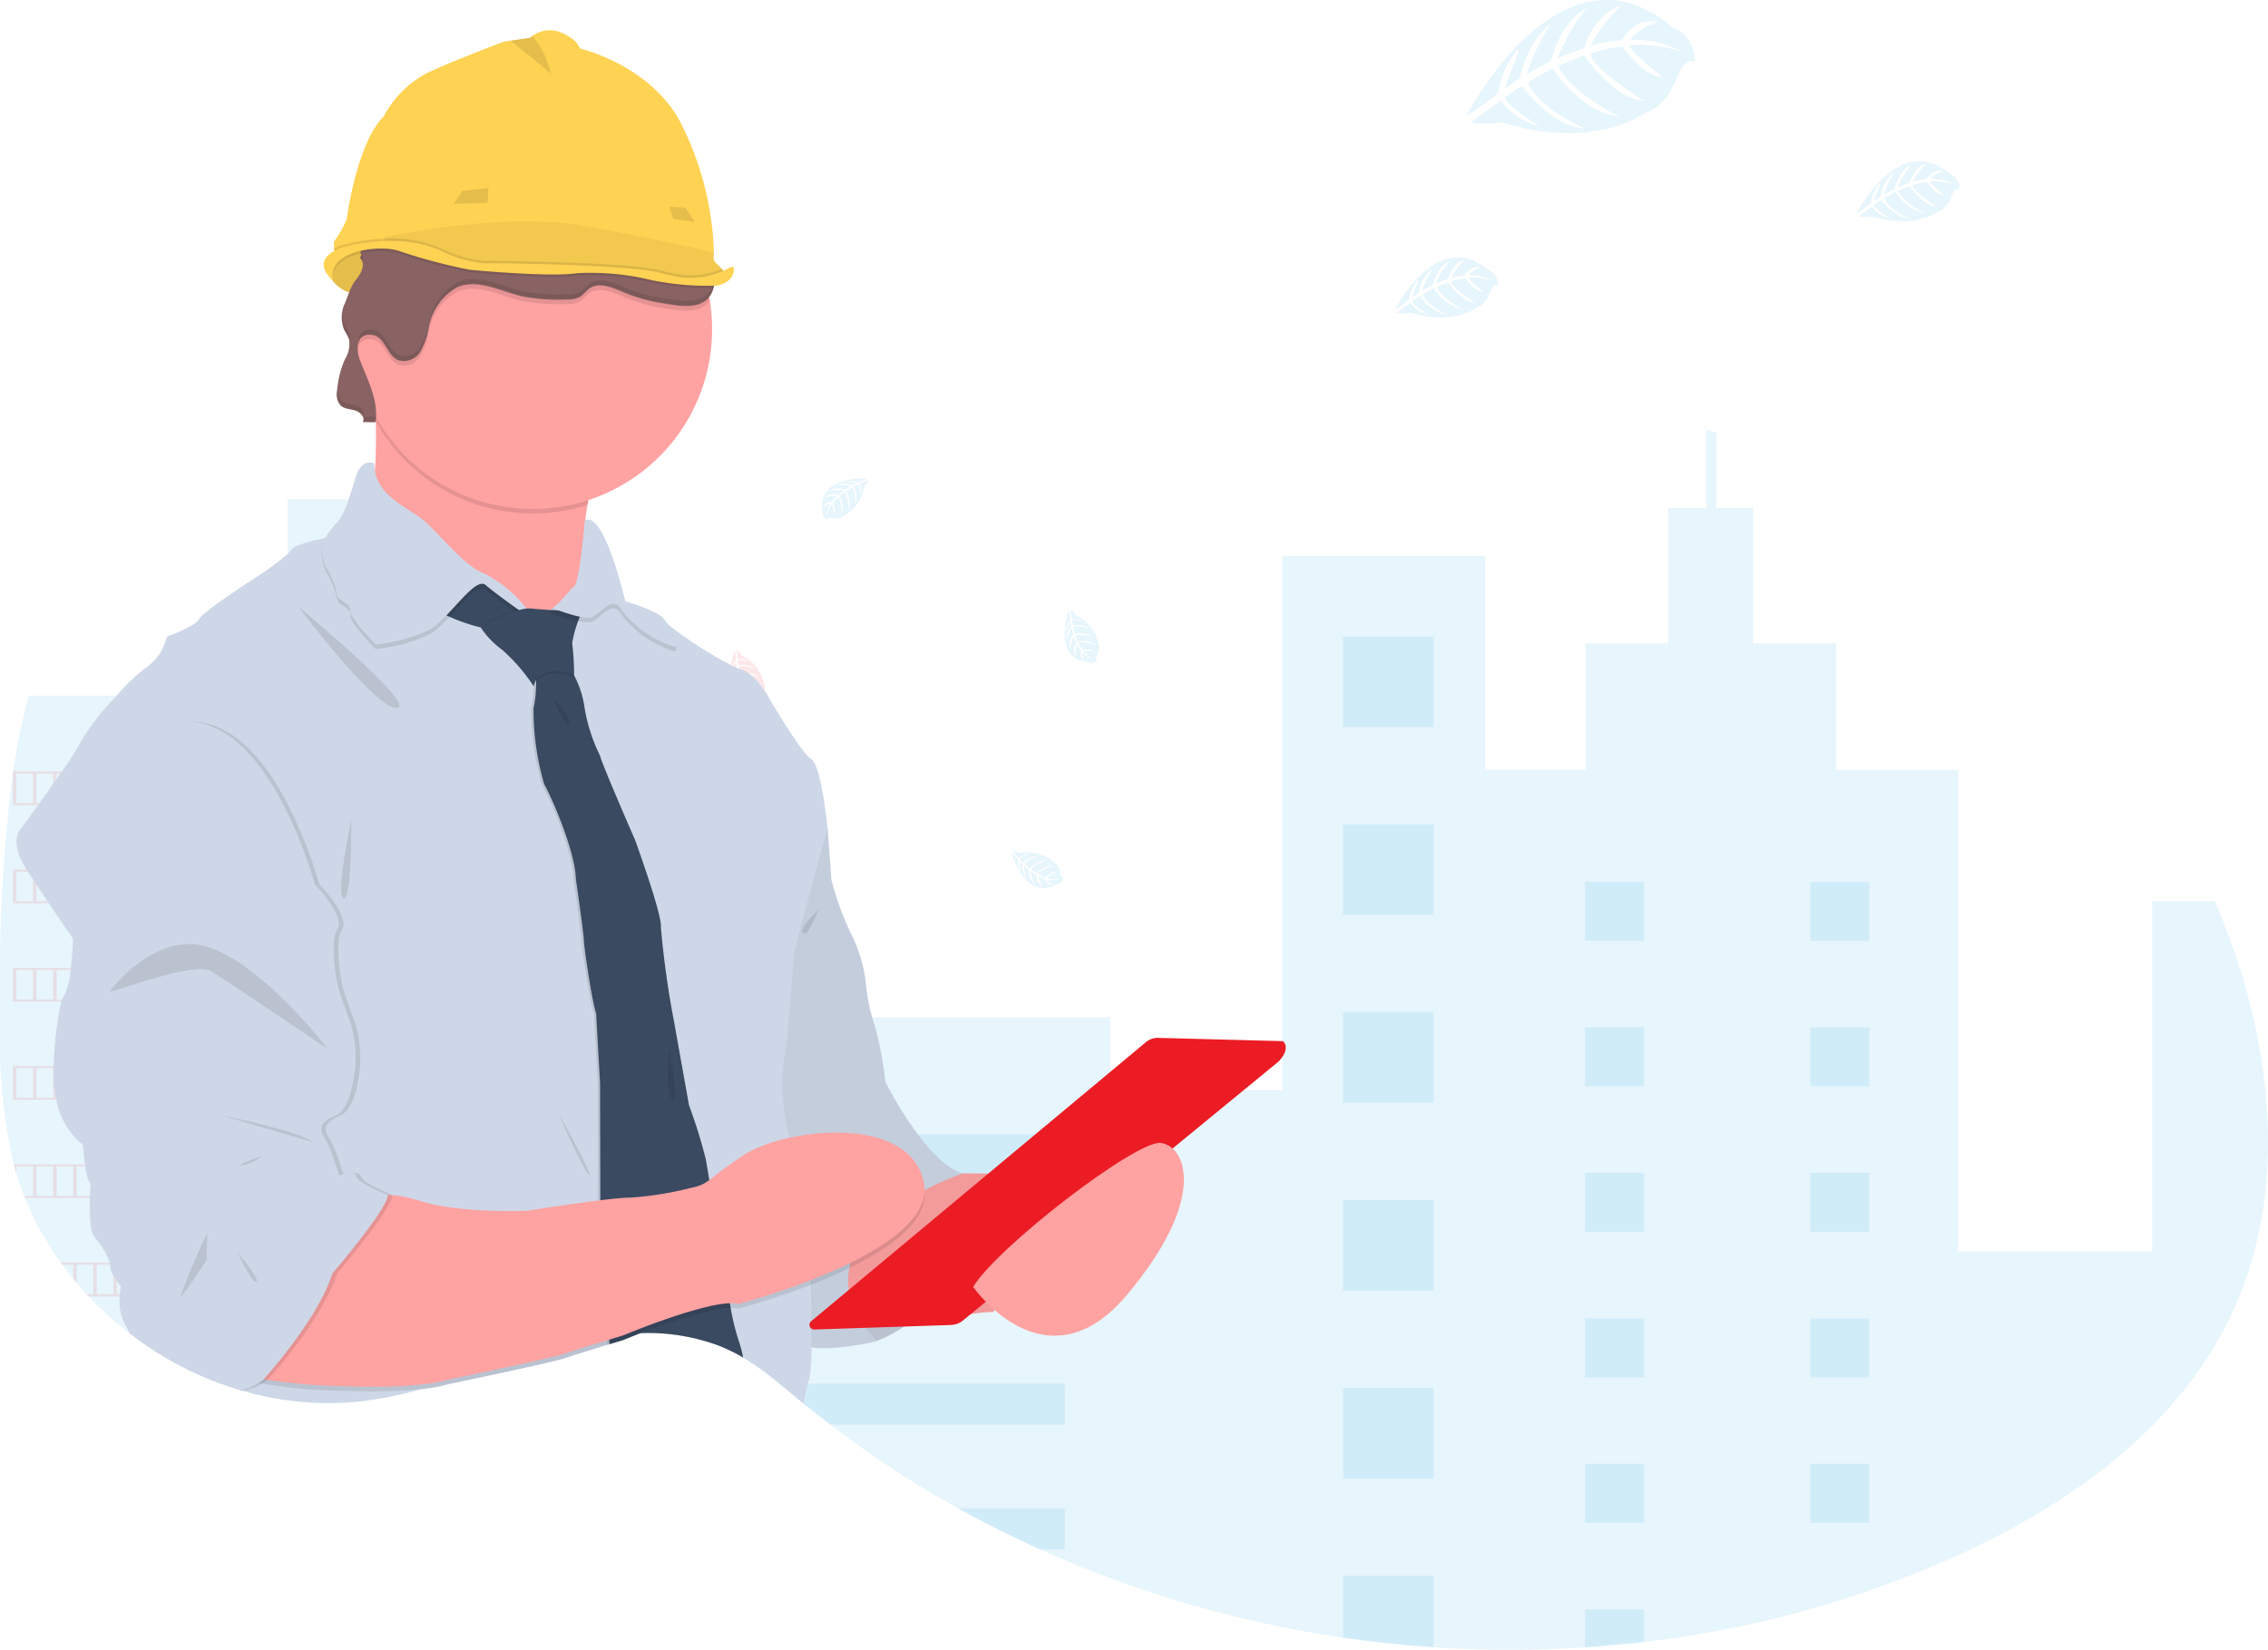 <svg xmlns="http://www.w3.org/2000/svg" width="180" height="130.955" viewBox="0 0 180 130.955"><path data-name="Path 223" d="M33.599 46.563v63.646l-.218.06a32.381 32.381 0 01-4.3.9 23.954 23.954 0 01-9.838-.792l-.111-.032-.2-.06-.28-.087q-.705-.222-1.4-.485l-.28-.107q-.671-.258-1.314-.556l-.28-.128q-.671-.312-1.314-.66c-.154-.081-.307-.168-.458-.25q-.685-.383-1.343-.8-.7-.445-1.366-.928-.309-.222-.611-.455a27.084 27.084 0 01-3.251-2.933c-.055-.055-.107-.112-.159-.168a25.156 25.156 0 01-.782-.883c-.094-.111-.188-.222-.28-.336q-.452-.551-.871-1.126c-.042-.055-.082-.112-.123-.168a24.271 24.271 0 01-2.832-5.12 3.425 3.425 0 01-.065-.168q-.336-.864-.613-1.757c-.076-.248-.148-.5-.212-.752a4.603 4.603 0 01-.06-.223A45.4 45.4 0 010 80.985v-1.32A128.178 128.178 0 011.021 61.35a.764.764 0 01.018-.124 57.2 57.2 0 011.227-6.013h17.142v-8.65h3.418v-6.948h7.356v6.948z" fill="#0c9add" opacity=".1"/><path data-name="Path 224" d="M176.952 104.632c-4.458 9.2-13.516 15.352-22.9 19.41a84.489 84.489 0 01-23.576 6.291q-2.333.277-4.682.43a90.8 90.8 0 01-12.014-.013q-3.609-.24-7.193-.767a90.718 90.718 0 01-24.049-7q-3.314-1.492-6.493-3.258a83.061 83.061 0 01-10.148-6.638q-1.068-.816-2.108-1.667l-.285-.233c-.546-.45-1.086-.91-1.635-1.356a23.767 23.767 0 00-2.9-2.078c-.069-.04-.138-.081-.208-.119a10.205 10.205 0 00-.574-.309 13.14 13.14 0 00-1.232-.544V80.74h31.152v5.8h13.672v-42.4h16.093v16.954h7.96v-10.04h6.575V40.331h3.021v-6.244c.262.1.524.195.784.294v5.951h2.941v10.73h6.572V61.1h9.691v38.244h15.4V71.53h4.964c4.517 10.52 6.142 22.849 1.172 33.102z" fill="#0c9add" opacity=".1"/><path data-name="Rectangle 180" fill="#0c9add" opacity=".1" d="M106.591 50.519h7.193v7.193h-7.193z"/><path data-name="Rectangle 181" fill="#0c9add" opacity=".1" d="M106.591 65.428h7.193v7.193h-7.193z"/><path data-name="Rectangle 182" fill="#0c9add" opacity=".1" d="M106.591 80.339h7.193v7.193h-7.193z"/><path data-name="Rectangle 183" fill="#0c9add" opacity=".1" d="M106.591 95.25h7.193v7.193h-7.193z"/><path data-name="Rectangle 184" fill="#0c9add" opacity=".1" d="M106.591 110.16h7.193v7.193h-7.193z"/><path data-name="Path 225" d="M113.784 125.067v5.68q-3.609-.24-7.193-.767v-4.913z" fill="#0c9add" opacity=".1"/><path data-name="Rectangle 185" fill="#0c9add" opacity=".1" d="M59.329 90.037h25.177v3.258H59.329z"/><path data-name="Rectangle 186" fill="#eb1c24" opacity=".1" d="M59.329 99.932h25.177v3.258H59.329z"/><path data-name="Path 226" d="M84.506 109.827v3.256H65.901q-1.068-.816-2.108-1.667l-.285-.233c-.546-.45-1.086-.91-1.635-1.356z" fill="#0c9add" opacity=".1"/><path data-name="Path 227" d="M84.506 119.721v3.258h-1.964q-3.314-1.492-6.493-3.258z" fill="#0c9add" opacity=".1"/><path data-name="Rectangle 187" fill="#0c9add" opacity=".1" d="M125.798 69.996h4.682v4.682h-4.682z"/><path data-name="Rectangle 188" fill="#eb1c24" opacity=".1" d="M24.41 48.177h4.682v4.682H24.41z"/><path data-name="Rectangle 189" fill="#eb1c24" opacity=".1" d="M24.41 59.055h4.682v4.682H24.41z"/><path data-name="Rectangle 190" fill="#eb1c24" opacity=".1" d="M24.41 69.93h4.682v4.682H24.41z"/><path data-name="Rectangle 191" fill="#eb1c24" opacity=".1" d="M24.41 80.808h4.682v4.682H24.41z"/><path data-name="Rectangle 192" fill="#eb1c24" opacity=".1" d="M24.41 91.685h4.682v4.682H24.41z"/><path data-name="Rectangle 193" fill="#eb1c24" opacity=".1" d="M24.41 102.561h4.682v4.682H24.41z"/><path data-name="Rectangle 194" fill="#0c9add" opacity=".1" d="M143.673 69.996h4.682v4.682h-4.682z"/><path data-name="Rectangle 195" fill="#0c9add" opacity=".1" d="M125.798 81.545h4.682v4.682h-4.682z"/><path data-name="Rectangle 196" fill="#0c9add" opacity=".1" d="M143.673 81.545h4.682v4.682h-4.682z"/><path data-name="Rectangle 197" fill="#0c9add" opacity=".1" d="M125.798 93.095h4.682v4.682h-4.682z"/><path data-name="Rectangle 198" fill="#0c9add" opacity=".1" d="M143.673 93.095h4.682v4.682h-4.682z"/><path data-name="Rectangle 199" fill="#0c9add" opacity=".1" d="M125.798 104.646h4.682v4.682h-4.682z"/><path data-name="Rectangle 200" fill="#0c9add" opacity=".1" d="M143.673 104.646h4.682v4.682h-4.682z"/><path data-name="Rectangle 201" fill="#0c9add" opacity=".1" d="M125.798 116.194h4.682v4.682h-4.682z"/><path data-name="Rectangle 202" fill="#0c9add" opacity=".1" d="M143.673 116.194h4.682v4.682h-4.682z"/><path data-name="Path 228" d="M125.798 130.763v-3.02h4.682v2.59z" fill="#0c9add" opacity=".1"/><path data-name="Path 229" d="M1.022 61.227v2.686h17.906v-2.686zm1.595 2.518H1.302v-2.35h1.314zm1.595 0H2.897v-2.35h1.314zm1.595 0H4.492v-2.35h1.314zm1.595 0H6.086v-2.35H7.4zm1.595 0H7.681v-2.35h1.311zm1.595 0H9.276v-2.35h1.316zm1.595 0H10.87v-2.35h1.314zm1.595 0h-1.317v-2.35h1.314zm1.595 0H14.06v-2.35h1.314zm1.595 0h-1.318v-2.35h1.314zm1.679 0h-1.4v-2.35h1.4z" fill="#eb1c24" opacity=".1"/><path data-name="Path 230" d="M1.022 69.026v2.677h17.906v-2.677zm1.595 2.509H1.302v-2.342h1.314zm1.595 0H2.897v-2.342h1.314zm1.595 0H4.492v-2.342h1.314zm1.595 0H6.086v-2.342H7.4zm1.595 0H7.681v-2.342h1.311zm1.595 0H9.276v-2.342h1.316zm1.595 0H10.87v-2.342h1.314zm1.595 0h-1.317v-2.342h1.314zm1.595 0H14.06v-2.342h1.314zm1.595 0h-1.318v-2.342h1.314zm1.679 0h-1.4v-2.342h1.4z" fill="#eb1c24" opacity=".1"/><path data-name="Path 231" d="M1.022 76.823V79.5h17.906v-2.677zm1.595 2.51H1.302v-2.342h1.314zm1.595 0H2.897v-2.342h1.314zm1.595 0H4.492v-2.342h1.314zm1.595 0H6.086v-2.342H7.4zm1.595 0H7.681v-2.342h1.311zm1.595 0H9.276v-2.342h1.316zm1.595 0H10.87v-2.342h1.314zm1.595 0h-1.317v-2.342h1.314zm1.595 0H14.06v-2.342h1.314zm1.595 0h-1.318v-2.342h1.314zm1.679 0h-1.4v-2.342h1.4z" fill="#eb1c24" opacity=".1"/><path data-name="Path 232" d="M1.022 84.613v2.686h17.906v-2.686zm1.595 2.518H1.302v-2.35h1.314zm1.595 0H2.897v-2.35h1.314zm1.595 0H4.492v-2.35h1.314zm1.595 0H6.086v-2.35H7.4zm1.595 0H7.681v-2.35h1.311zm1.595 0H9.276v-2.35h1.316zm1.595 0H10.87v-2.35h1.314zm1.595 0h-1.317v-2.35h1.314zm1.595 0H14.06v-2.35h1.314zm1.595 0h-1.318v-2.35h1.314zm1.679 0h-1.4v-2.35h1.4z" fill="#eb1c24" opacity=".1"/><path data-name="Path 233" d="M1.091 92.417c.064.252.136.5.212.752v-.584h1.314v2.35h-.7c.02.055.042.112.065.168h16.953v-2.686zm3.121 2.518H2.897v-2.35h1.314zm1.595 0H4.492v-2.35h1.314zm1.595 0H6.087v-2.35h1.314zm1.595 0H7.681v-2.35h1.314zm1.595 0H9.276v-2.35h1.314zm1.595 0h-1.316v-2.35h1.314zm1.595 0h-1.317v-2.35h1.314zm1.595 0H14.06v-2.35h1.314zm1.595 0h-1.321v-2.35h1.314zm1.679 0h-1.4v-2.35h1.4z" fill="#eb1c24" opacity=".1"/><path data-name="Path 234" d="M4.813 100.214l.123.168h.867v1.126c.092.112.186.223.28.336v-1.46h1.32v2.35h-.532c.052.055.1.112.159.168h11.9v-2.686zm4.183 2.518H7.682v-2.35h1.314zm1.595 0H9.276v-2.35h1.314zm1.595 0h-1.315v-2.35h1.314zm1.595 0h-1.314v-2.35h1.314zm1.595 0h-1.314v-2.35h1.314zm1.595 0h-1.314v-2.35h1.314zm1.679 0h-1.4v-2.35h1.4z" fill="#eb1c24" opacity=".1"/><path data-name="Path 235" d="M13.602 108.011c.151.086.3.168.458.25v-.082h1.314v.742l.28.128v-.87h1.314v1.425l.28.107v-1.533h1.4v2.014l.28.087v-2.27z" fill="#eb1c24" opacity=".1"/><path data-name="Path 236" d="M68.815 37.976s-4-.242-3.525 2.561a.685.685 0 00.356.722s0-.208.41-.138a1.872 1.872 0 00.435.02.9.9 0 00.532-.218 3.177 3.177 0 001.563-2.3s.322-.4.31-.5l-.671.289a1.208 1.208 0 01.05.891s-.022-.873-.153-.853a4.67 4.67 0 00-.351.168 1.992 1.992 0 01.1 1.465s.114-1.044-.22-1.4l-.487.28a2.093 2.093 0 01.149 1.591 2.968 2.968 0 00-.248-1.523l-.431.336a2.04 2.04 0 01.168 1.457s-.035-1.277-.264-1.375a2.591 2.591 0 00-.435.47s.3.626.114.957c0 0-.114-.849-.208-.854a2.828 2.828 0 00-.413.95 2.045 2.045 0 01.322-1.007 1.128 1.128 0 00-.574.3s.059-.4.671-.433a2.621 2.621 0 01.395-.453 2.474 2.474 0 00-.974.113 1.093 1.093 0 011.084-.2l.425-.347a3.5 3.5 0 00-1.135.012 1.366 1.366 0 011.249-.091l.463-.277a4.228 4.228 0 00-1.084-.094 1.663 1.663 0 011.22.02l.336-.149s-.5-.1-.643-.112-.154-.055-.154-.055a1.726 1.726 0 01.935.1 4.233 4.233 0 00.683-.323z" fill="#0c9add" opacity=".1"/><path data-name="Path 237" d="M58.309 51.619s-1.368 3.767 1.455 4.111a.683.683 0 00.791-.136s-.2-.065-.015-.433a1.912 1.912 0 00.144-.41.908.908 0 00-.06-.572 3.174 3.174 0 00-1.764-2.152s-.292-.425-.394-.442l.084.73a1.21 1.21 0 01.87.2s-.839-.227-.861-.1c0 .025.062.384.062.384a1.987 1.987 0 011.432.322s-.97-.406-1.408-.186l.131.534a2.1 2.1 0 011.568.309 2.985 2.985 0 00-1.531-.193l.2.5a2.082 2.082 0 011.445.25s-1.235-.336-1.392-.138a2.641 2.641 0 00.326.549s.687-.107.95.168c0 0-.848-.133-.878-.045a2.9 2.9 0 00.794.671 2.055 2.055 0 01-.871-.6 1.128 1.128 0 00.123.636s-.366-.168-.227-.764a2.57 2.57 0 01-.322-.5 2.434 2.434 0 00-.168.965 1.094 1.094 0 01.111-1.1l-.212-.5a3.4 3.4 0 00-.312 1.093 1.384 1.384 0 01.269-1.225l-.133-.522a4.184 4.184 0 00-.4 1.007 1.658 1.658 0 01.364-1.165l-.049-.359s-.235.45-.29.586-.1.131-.1.131a1.726 1.726 0 01.364-.868 4.237 4.237 0 00-.096-.736z" fill="#eb1c24" opacity=".1"/><path data-name="Path 238" d="M84.836 48.442s-1.366 3.773 1.455 4.109a.685.685 0 00.792-.138s-.2-.065-.015-.431a1.794 1.794 0 00.143-.411.907.907 0 00-.059-.572 3.175 3.175 0 00-1.764-2.152s-.294-.423-.4-.44l.086.729a1.215 1.215 0 01.87.206s-.839-.227-.863-.1c0 .027.062.384.062.384a2 2 0 011.434.322s-.97-.4-1.41-.186l.133.535a2.094 2.094 0 011.568.309 2.989 2.989 0 00-1.533-.195l.2.5a2.083 2.083 0 011.445.25s-1.234-.336-1.392-.136a2.6 2.6 0 00.336.549s.685-.109.95.168c0 0-.848-.133-.878-.044a2.907 2.907 0 00.792.671 2.037 2.037 0 01-.87-.6 1.138 1.138 0 00.121.636s-.364-.168-.225-.762a2.705 2.705 0 01-.324-.5 2.475 2.475 0 00-.168.965 1.093 1.093 0 01.111-1.1l-.212-.5a3.4 3.4 0 00-.312 1.091 1.38 1.38 0 01.268-1.224l-.134-.524a4.184 4.184 0 00-.4 1.007 1.666 1.666 0 01.366-1.165l-.049-.359s-.235.45-.292.586-.1.131-.1.131a1.736 1.736 0 01.366-.868 4.128 4.128 0 00-.098-.741z" fill="#0c9add" opacity=".1"/><path data-name="Path 239" d="M46.92 79.242s-1.368 3.768 1.455 4.113a.682.682 0 00.791-.138s-.2-.066-.015-.431a1.807 1.807 0 00.144-.411.9.9 0 00-.06-.572 3.17 3.17 0 00-1.764-2.15s-.292-.425-.394-.441l.084.728a1.214 1.214 0 01.87.207s-.839-.227-.861-.1c0 .027.062.384.062.384a2 2 0 011.432.322s-.97-.4-1.408-.186l.131.535a2.094 2.094 0 011.568.309 2.983 2.983 0 00-1.531-.195l.2.5a2.083 2.083 0 011.445.25s-1.234-.336-1.392-.136a2.64 2.64 0 00.326.549s.686-.109.952.168c0 0-.849-.133-.88-.044a2.923 2.923 0 00.794.671 2.042 2.042 0 01-.871-.594 1.124 1.124 0 00.123.635s-.366-.168-.227-.762a2.706 2.706 0 01-.322-.5 2.442 2.442 0 00-.168.965 1.094 1.094 0 01.111-1.1l-.212-.5a3.364 3.364 0 00-.311 1.091 1.38 1.38 0 01.269-1.224l-.134-.522a4.152 4.152 0 00-.4 1.007 1.657 1.657 0 01.364-1.165l-.049-.361s-.235.45-.29.586-.1.131-.1.131a1.719 1.719 0 01.366-.868 4.28 4.28 0 00-.098-.751z" fill="#eb1c24" opacity=".1"/><path data-name="Path 240" d="M41.488 43.724s-1.366 3.767 1.455 4.111a.686.686 0 00.792-.136s-.2-.065-.015-.433a1.884 1.884 0 00.143-.411.9.9 0 00-.059-.571 3.174 3.174 0 00-1.766-2.152s-.292-.425-.394-.441l.086.73a1.205 1.205 0 01.868.2s-.839-.227-.861-.1c0 .025.062.384.062.384a1.992 1.992 0 011.434.322s-.97-.406-1.41-.186l.131.534a2.1 2.1 0 011.569.309 2.975 2.975 0 00-1.533-.193l.2.5a2.077 2.077 0 011.445.252s-1.234-.336-1.392-.138a2.641 2.641 0 00.326.549s.687-.107.952.168c0 0-.848-.133-.878-.045a2.878 2.878 0 00.792.671 2.064 2.064 0 01-.871-.6 1.128 1.128 0 00.122.636s-.366-.168-.225-.764a2.648 2.648 0 01-.324-.5 2.468 2.468 0 00-.168.965 1.089 1.089 0 01.111-1.1l-.213-.5a3.364 3.364 0 00-.311 1.093 1.384 1.384 0 01.269-1.225l-.134-.522a4.185 4.185 0 00-.4 1.007 1.669 1.669 0 01.364-1.165l-.047-.359s-.237.45-.292.584-.1.133-.1.133a1.719 1.719 0 01.366-.868 4.107 4.107 0 00-.094-.739z" fill="#eb1c24" opacity=".1"/><path data-name="Path 241" d="M51.634 64.237s1.056 3.861 3.56 2.518a.683.683 0 00.567-.567s-.2.06-.26-.344a1.847 1.847 0 00-.121-.418.888.888 0 00-.378-.433 3.18 3.18 0 00-2.686-.742s-.483-.176-.577-.131l.49.546a1.226 1.226 0 01.829-.336s-.821.3-.76.418c.013.023.272.279.272.279a1.983 1.983 0 011.356-.564s-1.026.228-1.257.661l.415.361a2.1 2.1 0 011.46-.653s-1.066.275-1.365.725l.457.3a2.03 2.03 0 011.326-.628s-1.2.441-1.217.69a2.619 2.619 0 00.584.26s.5-.483.871-.415c0 0-.77.381-.744.47a2.987 2.987 0 001.032.087 2.048 2.048 0 01-1.054.017 1.118 1.118 0 00.467.448s-.4.072-.624-.494a2.658 2.658 0 01-.557-.227 2.482 2.482 0 00.42.886 1.1 1.1 0 01-.542-.962l-.465-.29a3.519 3.519 0 00.374 1.071 1.381 1.381 0 01-.487-1.155l-.41-.349a4.2 4.2 0 00.259 1.058 1.683 1.683 0 01-.373-1.162l-.247-.267s.067.5.1.646 0 .168 0 .168a1.724 1.724 0 01-.2-.92 4.2 4.2 0 00-.515-.552z" fill="#eb1c24" opacity=".1"/><path data-name="Path 242" d="M80.278 67.684s1.056 3.861 3.559 2.518a.681.681 0 00.569-.567s-.2.06-.262-.336a1.766 1.766 0 00-.119-.418.9.9 0 00-.379-.433 3.177 3.177 0 00-2.686-.74s-.483-.178-.576-.133l.488.546a1.226 1.226 0 01.829-.336s-.821.3-.759.418c.012.024.272.279.272.279a1.983 1.983 0 011.356-.564s-1.027.228-1.259.661l.416.361a2.078 2.078 0 011.459-.653s-1.064.275-1.363.725l.457.3a2.029 2.029 0 011.324-.628s-1.2.441-1.215.69a2.6 2.6 0 00.583.26s.5-.483.871-.415c0 0-.769.381-.744.47a2.993 2.993 0 001.034.087 2.056 2.056 0 01-1.056.017 1.129 1.129 0 00.467.448s-.4.072-.624-.493a2.617 2.617 0 01-.556-.227 2.464 2.464 0 00.418.886 1.1 1.1 0 01-.542-.962l-.465-.294a3.487 3.487 0 00.376 1.071 1.381 1.381 0 01-.487-1.155l-.411-.349a4.145 4.145 0 00.26 1.057 1.678 1.678 0 01-.374-1.162l-.247-.267s.067.5.1.646 0 .168 0 .168a1.724 1.724 0 01-.2-.92 4.21 4.21 0 00-.514-.556z" fill="#0c9add" opacity=".1"/><path data-name="Path 243" d="M69.532 106.457s8.709-2.933 6.906-13.323l-11.062-2.872-2.569 8.526z" fill="#ced7e7"/><path data-name="Path 244" d="M62.807 98.788l6.723 7.67s8.709-2.933 6.906-13.323z" opacity=".1"/><path data-name="Path 245" d="M26.213 22.025s1.175 1.912 2.781.957.065-3.594.065-3.594-3.076-.422-2.846 2.637z" fill="#fed253"/><path data-name="Path 246" d="M28.994 22.981a1.657 1.657 0 01-1.294.218 2.609 2.609 0 01-1.286-.9 2.808 2.808 0 01-.2-.274 2.321 2.321 0 01.727-2.123 2.959 2.959 0 011.927-.53.874.874 0 01.188.017l.032.054c.045.086.144.275.25.529.358.83.786 2.336-.344 3.009z" opacity=".1"/><path data-name="Path 247" d="M70.387 92.645l6.043.488 11.247.092-8.861 10.911a12.978 12.978 0 00-3.391.549c-.579.4-8.71.185-8.71.185l-1.313-5.593z" fill="#ffa2a2"/><path data-name="Path 248" d="M70.387 92.645l6.043.488 11.247.092-8.861 10.911a12.978 12.978 0 00-3.391.549c-.579.4-8.71.185-8.71.185l-1.313-5.593z" opacity=".05"/><path data-name="Path 249" d="M64.276 63.31l1.405 2.384.305 4.156a23.846 23.846 0 001.712 4.583 11.368 11.368 0 011.039 3.79 13.739 13.739 0 00.671 3.115 27.3 27.3 0 01.856 4.532s3.24 6.478 6.172 7.272c0 0-14.545 4.767-6.906 13.323 0 0-5.439 1.343-6.723-.183s-4.645-24.14-4.645-24.14l1.039-19.069z" fill="#ced7e7"/><path data-name="Path 250" d="M64.276 63.31l1.405 2.384.305 4.156a23.846 23.846 0 001.712 4.583 11.368 11.368 0 011.039 3.79 13.739 13.739 0 00.671 3.115 27.3 27.3 0 01.856 4.532s3.24 6.478 6.172 7.272c0 0-14.545 4.767-6.906 13.323 0 0-5.439 1.343-6.723-.183s-4.645-24.14-4.645-24.14l1.039-19.069z" opacity=".05"/><path data-name="Path 251" d="M46.628 40.08a13.093 13.093 0 00.353 6.362l-2.263 6.478s-17.234-9.595-15.767-11.918c.831-1.318.937-4.8.87-7.574-.049-2.1-.2-3.794-.2-3.794s21.15 2.08 18.335 6.907a11.4 11.4 0 00-1.328 3.539z" fill="#ffa2a2"/><path data-name="Path 252" d="M47.957 36.541a11.4 11.4 0 00-1.329 3.538 14.26 14.26 0 01-16.808-6.652c-.049-2.1-.2-3.794-.2-3.794s21.147 2.081 18.337 6.908z" opacity=".1"/><path data-name="Path 253" d="M56.514 26.15a14.241 14.241 0 11-25.861-8.225q.3-.425.636-.829a14.245 14.245 0 014.635-3.693 13.99 13.99 0 013.047-1.1A14.268 14.268 0 0156.34 23.874a14.415 14.415 0 01.174 2.276z" fill="#ffa2a2"/><path data-name="Path 254" d="M62.135 84.702a17.7 17.7 0 00.458 5.335c.017.092.035.185.054.277s.045.235.069.351c.186.91.389 1.811.588 2.63s.376 1.521.527 2.1c.228.865.384 1.408.384 1.408a271.69 271.69 0 00.096 3.13c0 .191.012.386.017.588l.025 1.088c0 .121 0 .242.008.364 0 .4.015.811.022 1.219.008.561.015 1.121.018 1.665v2.093a12.349 12.349 0 01-.181 2.567c-.039.1-.074.2-.107.314a10.616 10.616 0 00-.316 1.59l-.285-.233c-.546-.45-1.086-.91-1.635-1.356a23.766 23.766 0 00-2.9-2.078c-.069-.04-.138-.081-.208-.119a10.205 10.205 0 00-.574-.309 13.159 13.159 0 00-1.232-.544 16.138 16.138 0 00-6.12-.962c-.839.321-1.385.551-1.385.551l-1.068.322-.178.054c-1.157.353-2.783.853-3.369 1.061-.947.336-9.167 2.046-9.167 2.046a13.653 13.653 0 01-2.293.42 32.368 32.368 0 01-4.3.9 23.953 23.953 0 01-9.838-.792 1.61 1.61 0 01-.285-.008.88.88 0 00.168-.023l-.2-.06-.28-.087q-.705-.222-1.4-.485l-.28-.107q-.671-.259-1.314-.556l-.28-.128q-.671-.312-1.314-.66c-.154-.081-.307-.168-.458-.25q-.685-.383-1.343-.8c-.074-.633-.112-1.056-.112-1.056l-.655-3.26-.034-.168-.47-2.35-.034-.168-1.022-5.113-.034-.168-.47-2.35-.034-.168-1.036-5.11-.034-.168-.47-2.35-.034-.168-1.027-5.12-.034-.168-.47-2.342-.034-.168-.186-.923-.28-1.4s-.895-1.279-1.9-2.792l-.112-.168c-.287-.425-.582-.866-.87-1.3-.1-.143-.188-.284-.28-.423q-.21-.317-.406-.619l-.092-.148-.018-.029c-1.447-2.239-.478-3.213-.478-3.213s.608-.823 1.392-1.91l.121-.168c.336-.47.705-.984 1.068-1.5l.28-.4a33.369 33.369 0 00.427-.615 19.859 19.859 0 001.543-2.439 20.279 20.279 0 012.812-3.574 14.817 14.817 0 012.5-2.35 4.094 4.094 0 001.467-2.323s2.261-.792 2.567-1.4 4.584-3.357 4.584-3.357a22.616 22.616 0 002.431-1.786 1.432 1.432 0 00.257-.3c.243-.436 1.833-.8 2.479-.925.168-.034.272-.052.272-.052a5.471 5.471 0 01.979-1.284 5.885 5.885 0 00.87-1.816c.3-.849.534-1.667.534-1.667.49-1.65 1.467-1.162 1.467-1.162a3.357 3.357 0 00.064.671c.408 2.014 2.624 2.854 3.787 3.8 1.284 1.037 3.3 3.728 4.89 4.277a10 10 0 013.325 2.743l.037.044c.081.094.121.148.121.148s.9-.047 1.45-.057h.2a.584.584 0 00.306-.124c.546-.371 1.358-1.459 1.712-1.709.426-.307.856-5.257.856-5.257l.022-.01c1.522-.713 3.156 6.427 3.156 6.427s2.872.856 3.117 1.467a2.2 2.2 0 00.589.6 32.293 32.293 0 004.717 3c.037.018.072.037.109.052a1.12 1.12 0 00.1.049c.062.03.123.057.18.082q.136.06.252.1l.1.035a2.427 2.427 0 01.671.347c.06.044.121.089.18.138a4.744 4.744 0 01.628.631c.029.034.055.069.082.1a5.663 5.663 0 01.336.463 6.86 6.86 0 01.421.7s2.5 4.279 3.3 4.766 1.284 5.44 1.284 5.44l-2.686 9.956s-.126 2.518-.361 5.086c-.128 1.438-.295 2.905-.493 3.957z" fill="#ced7e7"/><path data-name="Path 255" d="M41.906 48.765a9.773 9.773 0 01-3.208 1.069 2.65 2.65 0 01-.551-.032 14.159 14.159 0 01-3.636-1.435l2.536-2.781 3.085 1.529 1.135 1.056z" fill="#3a4a61"/><path data-name="Path 256" d="M56.332 23.87a1.691 1.691 0 01-.217.25c-.883.839-2.451.492-3.654.3a13.31 13.31 0 01-3.043-.88c-.849-.363-1.868-.806-2.632-.285-.294.2-.5.515-.8.69a2.2 2.2 0 01-1.056.191 15.415 15.415 0 01-3.5-.252c-1.71-.4-3.48-1.4-5.106-.742a4.508 4.508 0 00-2.306 3.233 5.85 5.85 0 01-.671 1.9 1.531 1.531 0 01-1.737.687c-.922-.384-1.058-1.949-2.169-2.028-1.22-.086-1.205 1.175-.849 2.087a12.455 12.455 0 011.247 4.086 14.25 14.25 0 01.812-15.181 1.534 1.534 0 00.606-.708 1.058 1.058 0 00.03-.121c.092-.468-.168-.96-.183-1.45-.059-1.2 1.237-2.031 2.426-2.182.791-.1 1.6-.023 2.392-.049a5.411 5.411 0 001.183-.158 5.693 5.693 0 001.846-.948 14.268 14.268 0 0117.368 11.571z" opacity=".1"/><path data-name="Path 257" d="M56.619 22.881a1.846 1.846 0 01-.5.873c-.883.839-2.451.49-3.654.3a13.142 13.142 0 01-3.043-.873c-.849-.361-1.868-.8-2.632-.284-.294.2-.5.515-.8.69a2.184 2.184 0 01-1.056.19 14.949 14.949 0 01-3.5-.25c-1.71-.4-3.48-1.4-5.106-.744a4.511 4.511 0 00-2.306 3.235 5.825 5.825 0 01-.671 1.9 1.534 1.534 0 01-1.737.688c-.922-.384-1.058-1.949-2.169-2.028-1.22-.086-1.205 1.175-.849 2.087.624 1.59 1.474 3.171 1.2 4.856-.277 0-.735-.01-1.007-.017.212-.361-.191-.791-.593-.913s-.87-.121-1.175-.413a1.377 1.377 0 01-.275-1.148 7.9 7.9 0 01.626-2.508 2.324 2.324 0 00.336-1.576 4.478 4.478 0 00-.363-.687 2.622 2.622 0 01.032-2.2c.128-.3.22-.574.326-.839a3.733 3.733 0 01.572-1.046c.384-.478.76-1.2.336-1.643-.107-.112.107-.19.039-.336a.286.286 0 01-.025-.079.762.762 0 01.121-.5 1.23 1.23 0 01.065-.112.96.96 0 01.065-.111 5.337 5.337 0 011.452-1.583c.364-.264.791-.517.935-.943.168-.5-.128-1.039-.153-1.571-.059-1.2 1.237-2.031 2.426-2.182a27.209 27.209 0 003.579-.208c1.643-.433 2.8-1.883 4.291-2.7a6.075 6.075 0 015.338-.191c1.742.8 3.057 2.4 4.876 3.008a8.968 8.968 0 011.924.656 4.232 4.232 0 011.428 1.846 22.674 22.674 0 011.007 3.307 12.258 12.258 0 01.73 3.136 3.143 3.143 0 01-.09.913z" fill="#896363"/><g data-name="Group 241" opacity=".1"><path data-name="Path 258" d="M28.822 20.78a.747.747 0 00-.126-.628c.044.131-.146.206-.042.316a.671.671 0 01.168.312z"/><path data-name="Path 259" d="M28.691 19.766a.693.693 0 00-.035.181c.032-.053.076-.109.035-.181z"/><path data-name="Path 260" d="M56.163 23.345c-.885.839-2.451.492-3.658.3a13.052 13.052 0 01-3.04-.878c-.851-.363-1.868-.806-2.634-.285-.292.2-.494.515-.8.69a2.187 2.187 0 01-1.056.19 15.341 15.341 0 01-3.5-.252c-1.709-.4-3.478-1.4-5.1-.742a4.514 4.514 0 00-2.306 3.235 5.811 5.811 0 01-.671 1.9 1.536 1.536 0 01-1.737.688c-.922-.386-1.058-1.949-2.169-2.028-.868-.062-1.11.559-1.051 1.249a.882.882 0 011.051-.883c1.111.079 1.247 1.643 2.169 2.028a1.528 1.528 0 001.737-.688 5.882 5.882 0 00.671-1.9 4.511 4.511 0 012.306-3.235c1.627-.661 3.4.336 5.1.742a14.868 14.868 0 003.5.25 2.125 2.125 0 001.056-.188c.314-.178.5-.492.8-.692.765-.519 1.783-.076 2.634.285a13.139 13.139 0 003.04.88c1.207.195 2.773.546 3.658-.3a2.307 2.307 0 00.592-1.846 2.114 2.114 0 01-.592 1.48z"/><path data-name="Path 261" d="M31.162 14.975a1.786 1.786 0 00-.01.252c.017.349.149.7.191 1.039a5.224 5.224 0 00-.181-1.291z"/><path data-name="Path 262" d="M27.751 26.884a1.235 1.235 0 01.032.153 1.205 1.205 0 00-.032-.519 4.347 4.347 0 00-.363-.688 2.074 2.074 0 01-.22-.8 2.211 2.211 0 00.22 1.165 4.265 4.265 0 01.363.689z"/><path data-name="Path 263" d="M29.834 33.092l-.982-.015a.421.421 0 01-.03.366c.277 0 .737.01 1.007.017a4.111 4.111 0 00.049-.87 3.936 3.936 0 01-.044.502z"/><path data-name="Path 264" d="M28.23 32.164c-.4-.121-.868-.123-1.167-.416a1.064 1.064 0 01-.279-.7 1.321 1.321 0 00.279 1.071c.3.294.765.3 1.167.416a1 1 0 01.609.5c.168-.348-.222-.756-.609-.871z"/></g><path data-name="Path 265" d="M58.767 107.63a10.205 10.205 0 00-.574-.309 13.152 13.152 0 00-1.232-.544 16.139 16.139 0 00-6.12-.962c-.839.321-1.385.551-1.385.551l-1.068.322-.178.054-.037-.354a19.814 19.814 0 00-.039-.351c-.376-3.56-.671-7.218-.671-7.218v-3.527l-.02-9.308-.168-3.065-.079-1.358-.015-.259-.03-.53-.017-.316a2.849 2.849 0 01-.094-.306 14.307 14.307 0 01-.168-.757c-.307-1.544-.692-4.148-.715-4.677-.03-.705-.641-4.922-.641-4.922-.062-2.322-2.014-6.693-2.506-7.517a20.966 20.966 0 01-.856-6.043 7.731 7.731 0 00.2-1.766c0-.089.008-.176.012-.262.025-.609.037-1.118.037-1.118l1.92-.379.515-.1.04-.008.017.034c.055.1.228.43.431.859.023.045.045.094.069.143.01.023.022.047.034.07a7.392 7.392 0 01.792 2.528 13.633 13.633 0 001.224 3.76c.121.611 2.78 6.691 2.78 6.691s2.17 5.959 2.048 6.938a73.054 73.054 0 001.039 7.456l1.192 6.662a39.376 39.376 0 011.343 4.337l.29 1.716.055.327.774 4.578.379 2.243s.159 1.192.4 2.518c.02.119.044.24.067.361a18.474 18.474 0 00.633 2.577 9.655 9.655 0 01.324 1.234z" opacity=".1"/><path data-name="Path 266" d="M58.975 107.749c-.069-.04-.138-.081-.208-.119a10.896 10.896 0 00-.574-.309 13.148 13.148 0 00-1.232-.544 16.138 16.138 0 00-6.12-.962c-.839.321-1.385.551-1.385.551l-1.068.322-.039-.354c-.014-.119-.023-.215-.034-.322-.376-3.552-.671-7.193-.671-7.193v-3.557l-.02-9.284-.167-2.931-.034-.608-.024-.411-.03-.544-.03-.552-.022-.4v-.087a.032.032 0 00-.012-.029 4.613 4.613 0 01-.112-.4l-.02-.084-.027-.123c-.316-1.432-.779-4.519-.8-5.1-.03-.705-.641-4.922-.641-4.922-.062-2.322-2.014-6.693-2.506-7.517a21.028 21.028 0 01-.856-6.043 9.757 9.757 0 00.208-2.028v-.195c.022-.519.03-.923.03-.923l1.786-.353.453-.089.07-.013.168-.034s.22.406.483.965l.034.07a7.7 7.7 0 01.826 2.6 13.635 13.635 0 001.224 3.76c.121.611 2.78 6.691 2.78 6.691s2.17 5.959 2.048 6.938a73.07 73.07 0 001.039 7.456l1.192 6.662a39.369 39.369 0 011.343 4.337l.27 1.6.055.324.609 3.612.562 3.329s.168 1.187.4 2.518l.067.364a18.578 18.578 0 00.633 2.588 10.236 10.236 0 01.356 1.341z" fill="#3a4a61"/><path data-name="Path 267" d="M57.46 21.538s-.641.826-1.22.826a18.141 18.141 0 01-4.008-.458 62.185 62.185 0 00-6.936-.643s-8.158.03-8.433-.245a27.228 27.228 0 00-5.561-1.65c-.1.02-.353.064-.687.119l-.383.062c-.579.092-1.3.2-1.964.279a6.136 6.136 0 01-1.764.06v-.7a9.555 9.555 0 001.007-1.771c.06-.394.856-6.113 2.934-8.16a8.192 8.192 0 013.941-3.693c2.812-1.224 5.623-2.261 5.623-2.261l.492-.07 1.586-.235a1.2 1.2 0 01.156-.131c.44-.336 1.773-1.066 3.51.5l.307.49s5.346 1.252 7.821 5.622a24.308 24.308 0 012.781 10.6s-.123.551.123.764a3.417 3.417 0 01.253.248c.022.022.044.044.064.067.07.07.136.144.19.2a.079.079 0 01.017.017.534.534 0 00.042.045z" fill="#fed253"/><path data-name="Path 268" d="M57.46 21.538s-.641.826-1.22.826a18.141 18.141 0 01-4.009-.458 62.184 62.184 0 00-6.936-.643s-8.158.03-8.433-.245a27.227 27.227 0 00-5.561-1.65c-.1.02-.353.064-.687.119l-.087-.537-.022-.133s9.259-1.986 15.431-.945 10.726 2.2 10.726 2.2-.123.551.123.764a3.416 3.416 0 01.253.248c.022.022.044.044.064.067.07.07.136.144.19.2a.078.078 0 01.017.017.566.566 0 00.042.045z" opacity=".05"/><path data-name="Path 269" d="M56.619 22.881a24.177 24.177 0 01-4.171-.326 11.295 11.295 0 01-.777-.143 20.255 20.255 0 00-5.875-.539c-2.231.336-8.526-.275-8.526-.275a45.17 45.17 0 01-5.44-1.435 5.409 5.409 0 00-2.481-.193 6.908 6.908 0 00-.722.129c-1.3.307-2.4 1.007-2.206 2.2a2.8 2.8 0 01-.2-.274 2.321 2.321 0 01.727-2.123l.111-.045a13.555 13.555 0 011.749-.374 5.93 5.93 0 01.285-.04 10.787 10.787 0 016.124.75 9.745 9.745 0 003.178.888c1.284 0 11.733.092 14.179.794a10.411 10.411 0 001.486.314 6.043 6.043 0 002.652-.25 3.142 3.142 0 01-.091.942z" opacity=".1"/><path data-name="Path 270" d="M57.46 21.538s-.641.826-1.22.826a18.141 18.141 0 01-4.008-.458 62.185 62.185 0 00-6.936-.643s-8.158.03-8.433-.245a27.225 27.225 0 00-5.561-1.65c-.1.02-.353.064-.687.119l-.383.062a6.815 6.815 0 00-1.964.279 6.136 6.136 0 01-1.764.06v-.139a4.028 4.028 0 01.549-.265 14.847 14.847 0 013.475-.54 9.711 9.711 0 014.685.876 9.745 9.745 0 003.178.888c1.284 0 11.733.091 14.179.794a10.63 10.63 0 001.486.312 6.177 6.177 0 003.238-.465.079.079 0 01.017.017.561.561 0 00.042.045z" opacity=".1"/><path data-name="Path 271" d="M26.444 22.271s-2.048-1.559.611-2.6c0 0 4.645-1.435 8.16.336a9.773 9.773 0 003.178.885c1.284 0 11.733.092 14.179.8a10.575 10.575 0 001.486.312 6.323 6.323 0 003.772-.717c.168-.092.319-.139.364-.086.153.185.032 1.254-1.313 1.467a20.876 20.876 0 01-4.435-.3c-.26-.039-.519-.087-.776-.143a20.287 20.287 0 00-5.883-.539c-2.229.336-8.526-.275-8.526-.275a44.944 44.944 0 01-5.439-1.437c-1.559-.64-5.958-.086-5.378 2.297z" fill="#fed253"/><path data-name="Path 272" d="M43.709 5.886c-.168-.242-2.325-1.969-3.2-2.667l1.586-.235a1.2 1.2 0 01.156-.131 6.562 6.562 0 011.458 3.033z" opacity=".1"/><path data-name="Path 273" d="M36.712 15.148l-.7 1.039 2.689-.091.06-1.162z" opacity=".1"/><path data-name="Path 274" d="M53.121 16.405l.306.947 1.712.275-.734-1.131z" opacity=".1"/><path data-name="Path 275" d="M23.725 48.187c.183.306 6.2 8.225 7.792 8.005s-7.792-8.005-7.792-8.005z" opacity=".1"/><path data-name="Path 276" d="M43.894 55.426s1.467 1.407 1.252 1.956-1.252-1.956-1.252-1.956z" opacity=".1"/><path data-name="Path 277" d="M27.882 65.083s-1.284 6.019-.611 6.211.611-6.211.611-6.211z" opacity=".1"/><path data-name="Path 278" d="M44.382 88.459c.213.611 1.986 4.584 2.384 4.8s-2.384-4.8-2.384-4.8z" opacity=".1"/><path data-name="Path 279" d="M64.979 72.141c-.062.213-1.59 1.467-1.254 1.925s1.254-1.925 1.254-1.925z" opacity=".1"/><path data-name="Path 280" d="M53.121 83.294c-.03.154-.336 3.357.245 3.973s-.245-3.973-.245-3.973z" opacity=".1"/><path data-name="Path 281" d="M68.779 99.935c-.443.247-.9.485-1.368.714a34.943 34.943 0 01-2.134.96q-.463.191-.917.368c-.918.359-1.8.671-2.59.935-.306.1-.6.2-.87.284-1.37.435-2.28.671-2.28.671a2.476 2.476 0 00-.633-.052h-.181a7.949 7.949 0 00-.848.107 39.109 39.109 0 00-6.12 1.893c-.839.321-1.385.551-1.385.551l-1.068.322-.179.047c-1.157.353-2.783.853-3.369 1.061-.947.336-9.167 2.046-9.167 2.046a13.666 13.666 0 01-2.293.42 41.85 41.85 0 01-5.744.131 37.757 37.757 0 01-6.847-.584l-.289-.045c-.7-.114-1.145-.2-1.145-.2l.235-.324 4.819-6.649.029-.04 4.49-6.192.168-.225.408-.562s.245-.336 1.188-.358h.364a9.833 9.833 0 012.328.475l.218.065a32.108 32.108 0 008.277.7s3.127-.5 5.585-.806l.183-.024a22.571 22.571 0 012.422-.21 27.153 27.153 0 004.737-.764 3.156 3.156 0 001.383-.556l.168-.121c.168-.126.361-.28.609-.472a34.495 34.495 0 012.09-1.48c.087-.057.18-.114.279-.168s.225-.126.346-.186a13.106 13.106 0 013.042-1.007 17.828 17.828 0 012.647-.364h.133c2.518-.134 5.09.3 6.594 1.712a4.129 4.129 0 01.682.839 3.834 3.834 0 01.245.457 4.284 4.284 0 01.3.94q.018.091.03.181v.054c0 .049.01.1.013.146.142 2.01-1.943 3.829-4.585 5.31z" opacity=".1"/><path data-name="Path 282" d="M19.356 109.208a46.707 46.707 0 008.281.824s5.225.275 8.037-.549c0 0 8.225-1.712 9.167-2.048s4.614-1.437 4.614-1.437 7.151-2.995 9.167-2.506c0 0 15.829-4.094 14.7-9.625s-11.122-4.277-14.268-2.2-2.686 2.293-4.247 2.629a27.15 27.15 0 01-4.737.764c-1.5-.03-8.19 1.039-8.19 1.039s-5.256.245-8.494-.764-3.881-.123-3.881-.123z" fill="#ffa2a2"/><path data-name="Path 283" d="M31.15 94.852a.082.082 0 010 .02 1.134 1.134 0 01-.1.361c-.645 1.581-4.3 5.847-4.3 5.847a11.682 11.682 0 01-.6 1.48 22.7 22.7 0 01-1.737 2.946 39.89 39.89 0 01-3.161 4.007h-.008a4.792 4.792 0 01-.452.3 3.736 3.736 0 01-1.546.561 1.612 1.612 0 01-.285-.008.88.88 0 00.168-.024l-.2-.06-.28-.087q-.705-.222-1.4-.485l-.28-.107q-.671-.258-1.314-.556l-.28-.128q-.671-.312-1.314-.66c-.154-.081-.307-.168-.458-.25q-.685-.383-1.343-.8-.7-.445-1.366-.928c-.336-.623-.613-1.175-.764-1.472a4.1 4.1 0 01-.265-1.915.911.911 0 01.01-.168c.029-.359.072-.606.072-.606a8.628 8.628 0 01-.671-1.047 1.232 1.232 0 01-.188-.6.716.716 0 00-.023-.255 5.955 5.955 0 00-1.2-2.014c-.383-.421-.406-2-.369-3.112.022-.671.064-1.165.064-1.165a.391.391 0 01-.159-.206 4.99 4.99 0 01-.272-1.138 1.188 1.188 0 00-.023-.168 23.742 23.742 0 01-.156-1.544 5.855 5.855 0 01-2.108-3.575l-.035-.168a10.576 10.576 0 01-.191-2.35v-.21a29.279 29.279 0 01.624-5.058c.018-.06.039-.116.059-.168a1.257 1.257 0 01.131-.254 3.125 3.125 0 00.386-1.143c.069-.346.126-.73.168-1.113a32.32 32.32 0 00.178-2.33l-.311-1.531a14.626 14.626 0 01-.2-1.261 1.473 1.473 0 00-.02-.168 14.186 14.186 0 01-.042-2.342.93.93 0 01.01-.168 14.192 14.192 0 011.37-5.12l.084-.168q.168-.336.353-.66c.089-.159.183-.317.28-.473a13.846 13.846 0 01.839-1.21c.044-.057.089-.112.134-.168a13.674 13.674 0 011.739-1.793 7.66 7.66 0 014.665-2.139c6.181-.218 9.647 10.713 10.208 12.628.054.185.081.285.081.285s2.5 2.506 1.771 3.606a1.892 1.892 0 00-.253.792 13.994 13.994 0 00.376 3.914s.2.671.8 2.28l.176.47a9.653 9.653 0 01.247 4.212c-.206 1.45-.692 2.733-1.469 3.062-1.59.671-1.162 1.343-.8 1.9a7.547 7.547 0 01.542 1.239c.23.619.443 1.271.524 1.524l.035.109a3.318 3.318 0 01.69-.185c.3-.042.6-.012.655.245.03.138.2.3.447.463a12.893 12.893 0 002.057 1.007z" opacity=".1"/><path data-name="Path 284" d="M30.784 94.853a1.106 1.106 0 01-.1.369c-.641 1.583-4.3 5.858-4.3 5.858a11.937 11.937 0 01-.6 1.481 21.389 21.389 0 01-1.371 2.4 39.471 39.471 0 01-3.488 4.515l-.039.042s-.148.112-.383.257a4.363 4.363 0 01-1.368.574l-.2-.06-.28-.087q-.7-.222-1.4-.485l-.28-.107q-.671-.258-1.314-.556l-.28-.128q-.671-.312-1.314-.66c-.154-.081-.307-.168-.458-.25q-.685-.383-1.343-.8-.7-.445-1.366-.928-.309-.222-.611-.455c-.227-.43-.408-.792-.52-1.017a4.1 4.1 0 01-.265-1.915.912.912 0 01.01-.168c.029-.359.072-.606.072-.606s-.136-.183-.3-.431a8.298 8.298 0 01-.28-.455 1.557 1.557 0 01-.274-.764.375.375 0 000-.087.814.814 0 00-.025-.168 5.961 5.961 0 00-1.2-2.014c-.383-.421-.406-2-.371-3.112v-.168c.023-.579.059-1 .059-1-.19-.082-.336-.692-.43-1.343l-.025-.168a23.742 23.742 0 01-.156-1.544 5.844 5.844 0 01-2.107-3.575 10.25 10.25 0 01-.218-2.686v-.042a28.855 28.855 0 01.6-5.078c.018-.06.039-.116.059-.168a1.258 1.258 0 01.149-.245 5.657 5.657 0 00.535-2.088l.02-.168c.139-1.175.178-2.328.178-2.328l-.312-1.531q-.128-.63-.2-1.261c-.008-.055-.013-.112-.02-.168a14.188 14.188 0 01-.042-2.342.8.8 0 01.012-.168 14.158 14.158 0 011.37-5.12c.027-.057.054-.112.084-.168a13.163 13.163 0 01.718-1.269 12.801 12.801 0 01.758-1.074l.134-.168a13.7 13.7 0 011.724-1.788 7.392 7.392 0 015.036-2.139c5.951.213 9.291 10.751 9.84 12.628.054.185.081.285.081.285s2.506 2.506 1.773 3.606a1.891 1.891 0 00-.253.792 13.927 13.927 0 00.376 3.914s.2.671.8 2.28c.054.149.112.306.168.47a9.652 9.652 0 01.247 4.212c-.206 1.452-.69 2.733-1.469 3.062-1.588.671-1.162 1.343-.794 1.9a7.543 7.543 0 01.542 1.239c.29.791.557 1.633.557 1.633a3.263 3.263 0 01.336-.109 1.717 1.717 0 01.725-.076.32.32 0 01.287.245c.045.2.393.452.814.688a15.548 15.548 0 001.692.785z" fill="#ced7e7"/><path data-name="Path 285" d="M8.69 78.711c.581-.03 6.815-2.444 8.1-1.62s9.232 6.172 9.232 6.172-4.98-6.508-9.32-8.035-8.012 3.483-8.012 3.483z" opacity=".1"/><path data-name="Path 286" d="M17.652 88.551s6.234 1.252 7.181 2.108z" opacity=".1"/><path data-name="Path 287" d="M16.452 97.874a48.65 48.65 0 00-2.169 5.163 30.449 30.449 0 002.108-3.022z" opacity=".1"/><path data-name="Path 288" d="M20.7 91.789s-1.833.643-1.62.7 1.558-.425 1.62-.7z" opacity=".1"/><path data-name="Path 289" d="M18.868 99.46c.306.641 1.282 2.567 1.5 2.261s-1.5-2.261-1.5-2.261z" opacity=".1"/><path data-name="Path 290" d="M41.75 48.636l-.262.373s-2.08-1.465-2.934-2.2-2.872 2.627-4.462 3.544a12.839 12.839 0 01-4.279 1.158s-2.078-2.078-2.014-2.686-.977-.794-1.039-1.222a6.08 6.08 0 00-.917-2.261 4.673 4.673 0 01-.272-2.209c.168-.034.272-.052.272-.052a5.472 5.472 0 01.979-1.284c.551-.488 1.4-3.483 1.4-3.483.488-1.65 1.465-1.162 1.465-1.162 0 2.506 2.568 3.423 3.851 4.462s3.3 3.728 4.89 4.279a9.948 9.948 0 013.322 2.743z" opacity=".1"/><path data-name="Path 291" d="M41.755 48.268l-.262.374s-2.088-1.462-2.943-2.2-2.872 2.627-4.462 3.544a12.859 12.859 0 01-4.277 1.163s-2.078-2.08-2.014-2.686-.977-.794-1.039-1.224a6.068 6.068 0 00-.917-2.261 4.673 4.673 0 01-.272-2.209l.272-.05a5.472 5.472 0 01.979-1.284c.551-.49 1.4-3.483 1.4-3.483.488-1.65 1.465-1.163 1.465-1.163 0 2.506 2.568 3.424 3.851 4.463s3.3 3.727 4.89 4.277a9.983 9.983 0 013.329 2.739z" fill="#ced7e7"/><path data-name="Path 292" d="M41.906 48.765a9.773 9.773 0 01-3.208 1.069 2.643 2.643 0 01-.551-.032 8.366 8.366 0 012.995-1.4z" opacity=".1"/><path data-name="Path 293" d="M45.574 53.746s-2.271-.885-3.022.447c.025-.611.035-1.118.035-1.118l2.476-.49s.238.441.517 1.036c-.006.073-.006.125-.006.125z" opacity=".1"/><path data-name="Path 294" d="M38.148 49.802s2.721-1.633 4.029-1.5c1.372.143 4.029.243 4.029.243a9.3 9.3 0 00-.794 2.506 21.489 21.489 0 01.153 2.506s-2.75-1.069-3.208.917a14.416 14.416 0 00-2.506-2.9 6.861 6.861 0 01-1.7-1.773z" fill="#3a4a61"/><path data-name="Path 295" d="M53.519 51.699a8.479 8.479 0 01-4.217-2.934c-.611-1.16-1.467.121-2.261.551-.5.275-2.5-.3-3.575-.718.546-.371 1.754-1.415 2.108-1.665.426-.307.856-5.257.856-5.257 1.528-.794 3.178 6.417 3.178 6.417s2.874.856 3.117 1.467a2.193 2.193 0 00.589.6c.336.841.521 1.539.205 1.539z" opacity=".1"/><path data-name="Path 296" d="M53.522 51.332a8.475 8.475 0 01-4.217-2.933c-.611-1.16-1.467.121-2.261.549-.5.275-2.1-.257-3.179-.671.546-.369 1.358-1.457 1.712-1.709.426-.306.856-5.256.856-5.256 1.528-.794 3.178 6.417 3.178 6.417s2.874.856 3.117 1.467a2.195 2.195 0 00.589.6c.333.838.518 1.536.205 1.536z" fill="#ced7e7"/><path data-name="Path 297" d="M64.378 104.874l26.574-22.158a1.424 1.424 0 01.95-.336l9.914.26s.687.5-.321 1.6l-25.068 20.571a1.6 1.6 0 01-.957.359l-10.84.359a.374.374 0 01-.252-.661z" fill="#eb1c24"/><path data-name="Path 298" d="M77.233 102.148s5.8 8.313 12.254.581 4.584-11.794 2.629-12.009-12.959 8.25-14.883 11.428z" fill="#ffa2a2"/><path data-name="Path 299" d="M116.383 9.177s7.482-14.52 16.324-7.032a2.788 2.788 0 011.784 2.745s-.744-.408-1.335 1.152a7.529 7.529 0 01-.839 1.566 3.693 3.693 0 01-1.863 1.407s-3.968 2.973-11.319.68a7.33 7.33 0 01-2.414.04l2.416-1.766a4.943 4.943 0 003.021 2.029s-3.021-1.9-2.676-2.308c.071-.084 1.323-.878 1.323-.878s2.147 3.157 4.93 3.391c0 0-3.9-1.778-4.458-3.693l1.959-1.093s2.1 3.45 5.266 3.836c0 0-4.012-2-4.821-4.045l2.073-.809s2.12 3.324 4.75 3.627c0 0-4.4-2.778-4.264-3.782a10.742 10.742 0 012.546-.546s1.576 2.35 3.121 2.392c0 0-2.745-2.169-2.563-2.5a11.562 11.562 0 014.2.524 8.354 8.354 0 00-4.2-.955 4.591 4.591 0 012.239-1.395s-1.519-.624-2.907 1.437a10.6 10.6 0 00-2.409.435 10.075 10.075 0 012.419-3.178s-1.989.351-2.975 3.372l-2.1.767s1.277-3.021 2.4-3.955c0 0-1.974.671-2.917 4.2l-1.934 1.051a17.109 17.109 0 011.93-4s-1.7 1.017-2.474 4.317l-1.209.851s.693-1.951.943-2.493.124-.655.124-.655a7.029 7.029 0 00-1.583 3.486 16.657 16.657 0 01-2.508 1.778z" fill="#0c9add" opacity=".1"/><path data-name="Path 300" d="M147.324 16.941s3.381-6.562 7.376-3.178a1.256 1.256 0 01.806 1.239s-.336-.183-.6.522a3.362 3.362 0 01-.376.707 1.678 1.678 0 01-.839.636s-1.794 1.343-5.116.307a3.331 3.331 0 01-1.089.018l1.091-.8a2.225 2.225 0 001.366.917s-1.363-.856-1.209-1.042c.03-.037.6-.4.6-.4a3.676 3.676 0 002.229 1.533s-1.763-.8-2.014-1.679l.886-.492a3.86 3.86 0 002.379 1.734s-1.813-.9-2.182-1.828l.937-.366s.957 1.5 2.145 1.64c0 0-1.989-1.256-1.925-1.709a4.852 4.852 0 011.15-.247s.712 1.063 1.41 1.079c0 0-1.241-.979-1.158-1.13a5.222 5.222 0 011.893.237 3.763 3.763 0 00-1.893-.431 2.08 2.08 0 011.007-.631s-.686-.282-1.314.65a4.791 4.791 0 00-1.088.2 4.552 4.552 0 011.093-1.435s-.9.158-1.343 1.524l-.94.353a6.442 6.442 0 011.086-1.788s-.893.3-1.319 1.9l-.873.473a7.68 7.68 0 01.871-1.806 3.059 3.059 0 00-1.116 1.951l-.547.384s.314-.881.426-1.126.055-.3.055-.3a3.19 3.19 0 00-.715 1.58 7.818 7.818 0 01-1.15.804z" fill="#0c9add" opacity=".1"/><path data-name="Path 301" d="M110.692 24.576s3.381-6.562 7.386-3.178a1.26 1.26 0 01.806 1.24s-.336-.185-.6.52a3.429 3.429 0 01-.376.707 1.679 1.679 0 01-.848.636s-1.793 1.343-5.115.307c0 0-.938.136-1.089.018l1.091-.8a2.231 2.231 0 001.365.918s-1.363-.858-1.209-1.044c.032-.037.6-.4.6-.4a3.676 3.676 0 002.228 1.533s-1.761-.8-2.014-1.679l.886-.49a3.866 3.866 0 002.38 1.732s-1.813-.9-2.182-1.828l.937-.366s.958 1.5 2.147 1.64c0 0-1.989-1.256-1.927-1.709a4.869 4.869 0 011.151-.247s.712 1.063 1.41 1.081c0 0-1.24-.98-1.158-1.131a5.225 5.225 0 011.893.237 3.773 3.773 0 00-1.9-.431 2.08 2.08 0 011.007-.631s-.685-.282-1.313.65a4.792 4.792 0 00-1.088.2 4.523 4.523 0 011.093-1.435s-.9.158-1.343 1.524l-.952.353a6.459 6.459 0 011.086-1.786s-.891.3-1.318 1.893l-.875.473a7.714 7.714 0 01.873-1.806 3.064 3.064 0 00-1.118 1.951l-.547.384s.314-.881.426-1.126.057-.3.057-.3a3.172 3.172 0 00-.715 1.58 7.773 7.773 0 01-1.135.81z" fill="#0c9add" opacity=".1"/></svg>